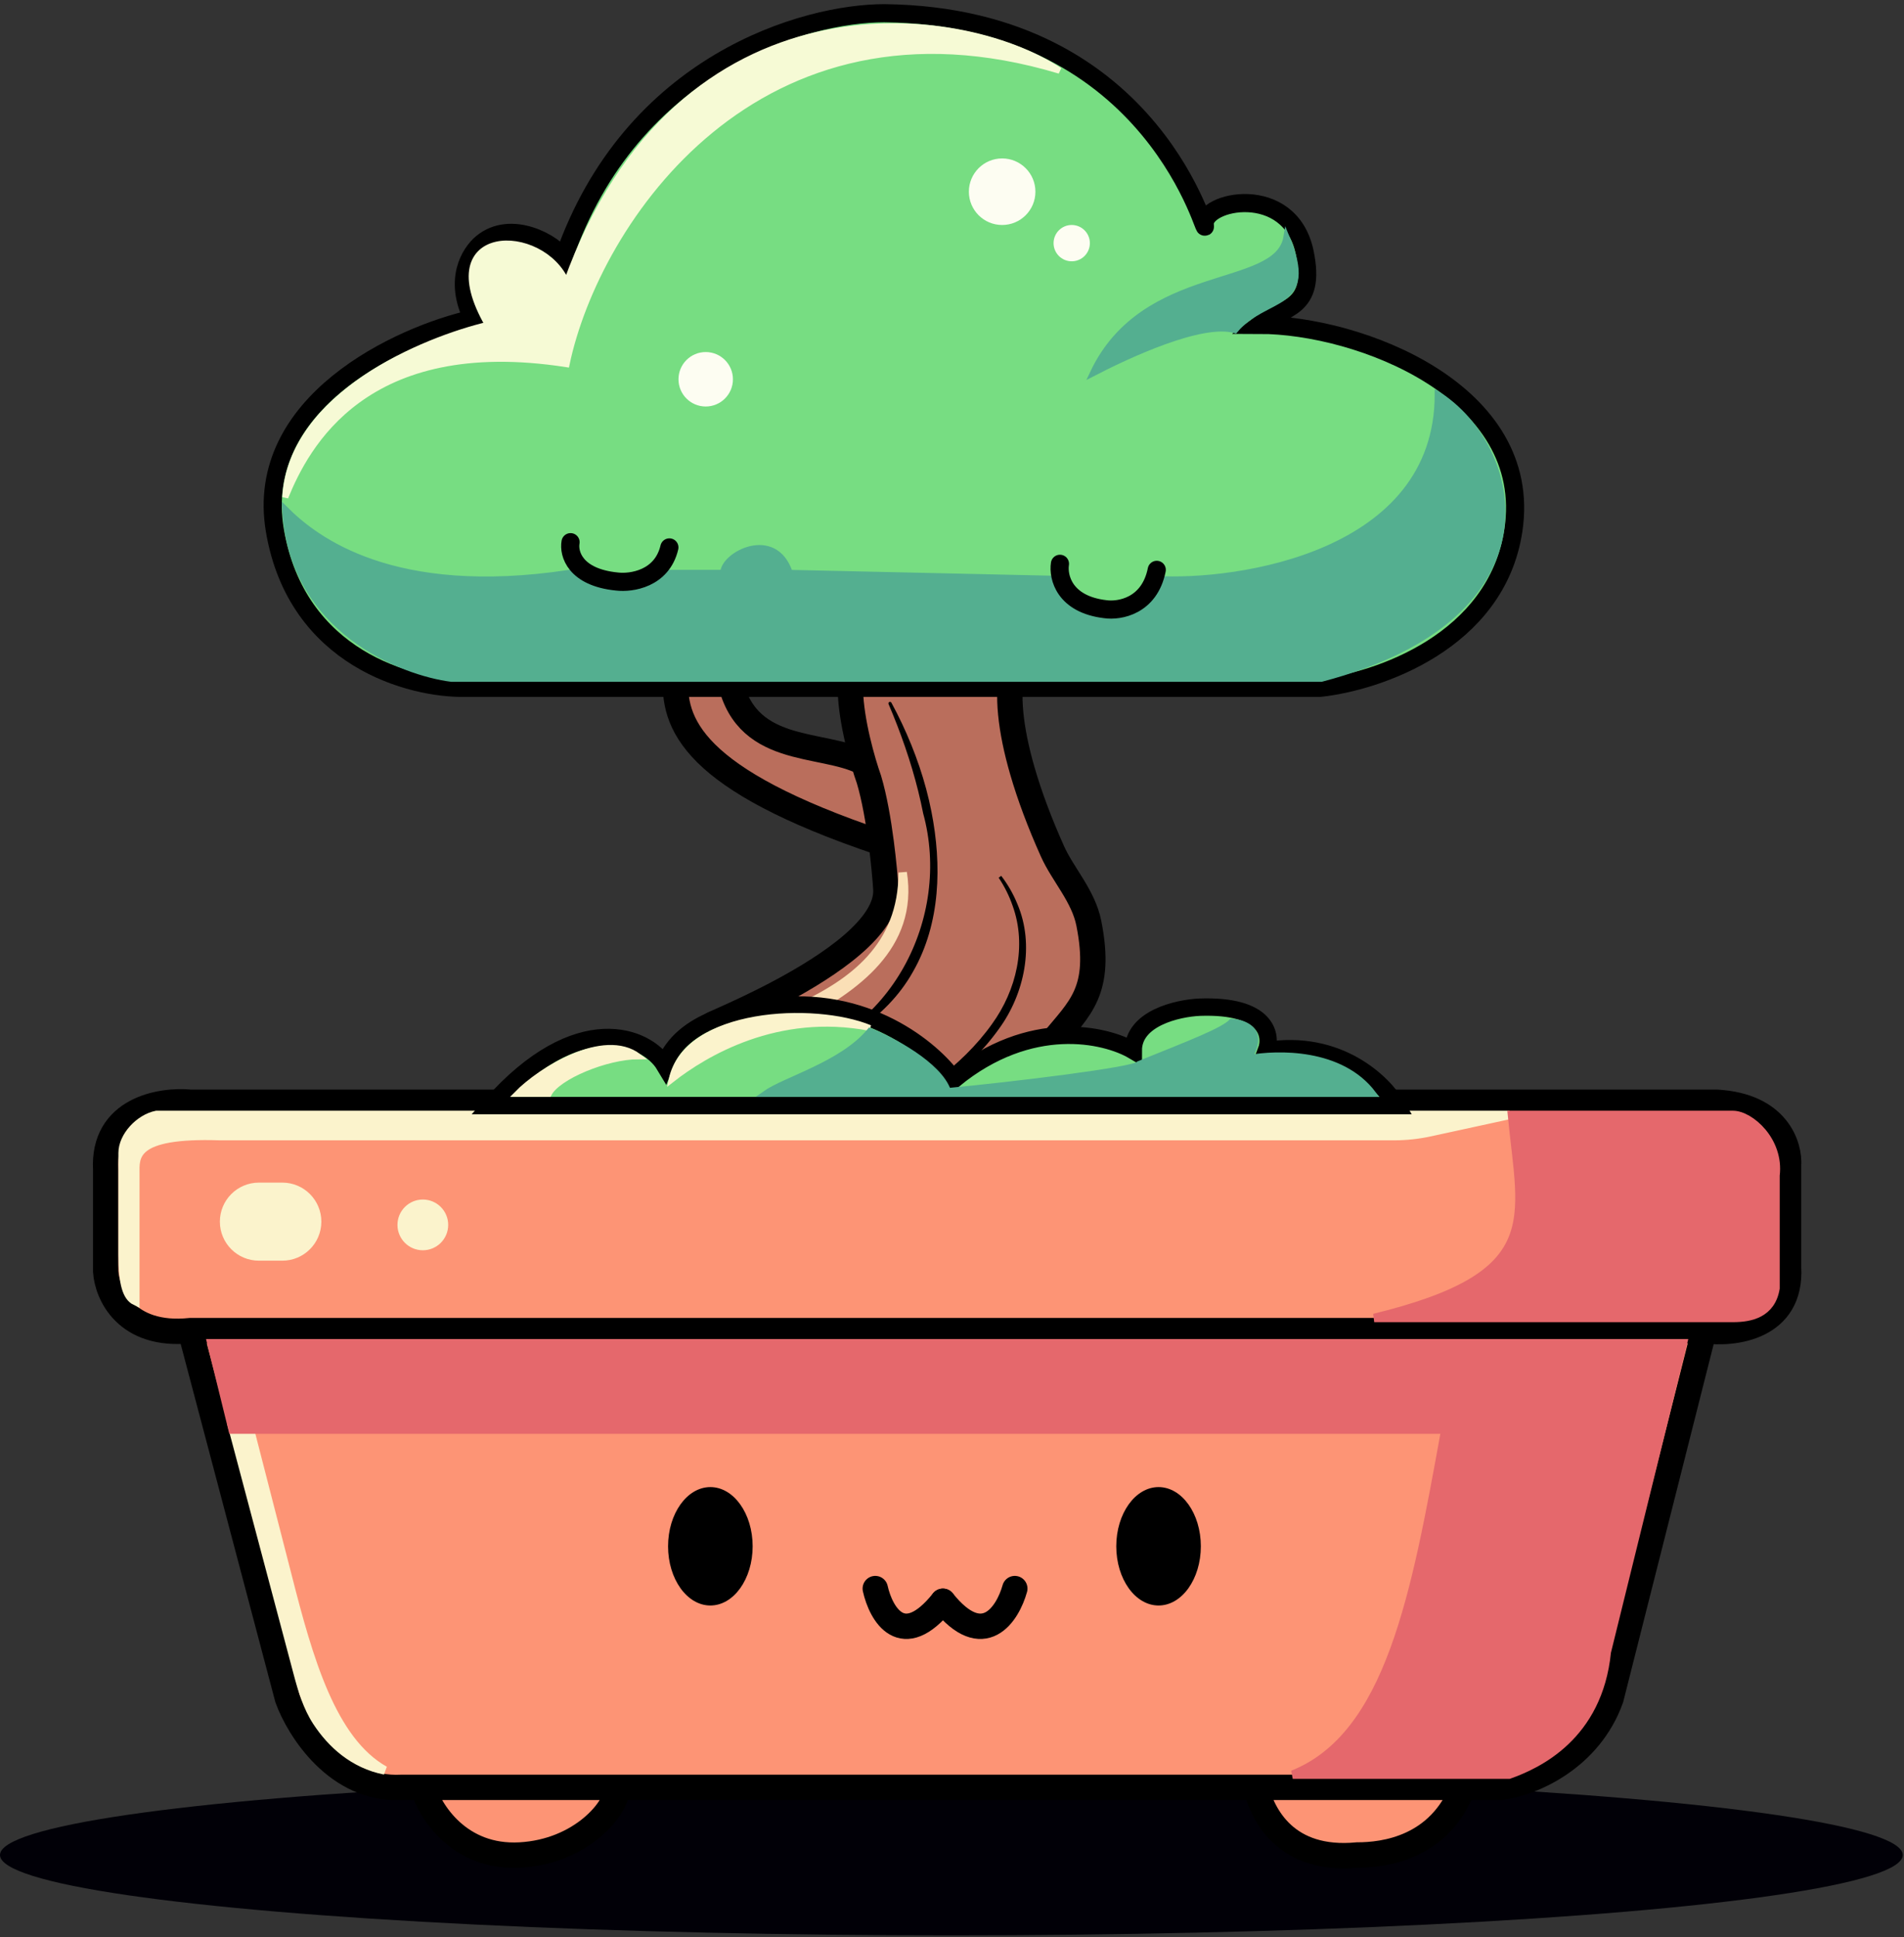 <svg width="288" height="293" viewBox="0 0 288 293" fill="none" xmlns="http://www.w3.org/2000/svg">
<rect x="0" y="0" width="288" height="293" fill="#333333" stroke="none"/>
<path d="M109.677 154.35C99.113 157.864 134.51 145.78 133.998 134.523C133.899 132.936 133.67 130.333 133.3 127.488C104.751 117.894 101.583 109.462 102.251 102H110.251C112.251 114.5 124.251 112 130.619 115.336C129.398 111.181 128.055 104.985 128.881 101.265H153.185C152.261 104.963 152.821 110.295 154.652 116.615C155.737 120.363 157.269 124.458 159.202 128.767C160.776 132.274 163.877 135.5 164.698 139.64C166.751 150 163.251 152.5 159.202 157.5C155.718 158.333 146.751 161.5 144.751 164C128.751 152.5 119.751 151 109.677 154.35Z" fill="#BA6E5C"/>
<path d="M130.619 115.336C130.91 116.325 131.194 117.198 131.44 117.894C132.26 120.63 132.874 124.219 133.3 127.488M130.619 115.336C129.398 111.181 128.055 104.985 128.881 101.265H153.185C152.261 104.963 152.821 110.295 154.652 116.615C155.737 120.363 157.269 124.458 159.202 128.767C160.776 132.274 163.877 135.5 164.698 139.64C166.751 150 163.251 152.5 159.202 157.5C155.718 158.333 146.751 161.5 144.751 164C128.751 152.5 119.751 151 109.677 154.35C99.113 157.864 134.51 145.78 133.998 134.523C133.899 132.936 133.67 130.333 133.3 127.488M130.619 115.336C124.251 112 112.251 114.5 110.251 102H102.251C101.583 109.462 104.751 117.894 133.3 127.488" stroke="black" stroke-width="3.837"/>
<path d="M116.26 155.608C89.613 162.999 85.52 179.851 82.175 199.121C82.815 178.654 89.85 169.061 96.886 163.304C106.479 154.35 136.539 154.35 136.539 131.965C138.305 143.146 129.241 149.454 120.807 153.878C119.368 154.633 117.826 155.173 116.26 155.608Z" fill="#FADFB6"/>
<path d="M98.804 178.015C91.769 192.725 91.769 208.075 102.642 220.866C97.525 215.75 86.013 200.4 98.804 178.015Z" fill="#FADFB6"/>
<path d="M116.26 155.608C89.613 162.999 85.52 179.851 82.175 199.121C82.815 178.654 89.85 169.061 96.886 163.304C106.479 154.35 136.539 154.35 136.539 131.965C138.305 143.146 129.241 149.454 120.807 153.878C119.368 154.633 117.826 155.173 116.26 155.608Z" stroke="#FADFB6" stroke-width="1.279"/>
<path d="M98.804 178.015C91.769 192.725 91.769 208.075 102.642 220.866C97.525 215.75 86.013 200.4 98.804 178.015Z" stroke="#FADFB6" stroke-width="1.279"/>
<path d="M126.071 256.633C126.228 256.666 126.384 256.699 126.541 256.732C126.769 255.905 126.914 255.049 126.988 254.177C127.281 250.722 126.446 247.175 124.805 244.105C118.706 233.085 105.845 228.971 94.337 227.336C93.51 227.222 92.665 227.118 91.799 227.024C91.779 227.183 91.759 227.341 91.738 227.5C92.594 227.628 93.43 227.766 94.245 227.912C105.636 229.978 117.982 234.333 123.676 244.707C125.219 247.601 126.163 250.841 126.221 254.15C126.234 254.985 126.189 255.815 126.071 256.633Z" fill="black"/>
<path d="M123.215 229.606C123.144 229.749 123.072 229.892 123.001 230.035C123.574 230.38 124.162 230.768 124.708 231.156C126.934 232.738 128.961 234.556 130.806 236.536C137.396 243.409 140.172 253.523 138.056 262.924C137.919 263.596 137.766 264.251 137.588 264.93C137.742 264.975 137.895 265.019 138.049 265.064C138.263 264.386 138.452 263.73 138.624 263.054C141.264 253.629 138.626 242.8 131.743 235.665C129.824 233.604 127.587 231.837 125.112 230.503C124.504 230.177 123.85 229.863 123.215 229.606Z" fill="black"/>
<path d="M132.854 218.122C132.753 218.246 132.651 218.37 132.55 218.494C133.333 219.203 134.166 219.859 135.03 220.469C138.5 222.91 142.403 224.621 146.279 226.177C149.406 227.457 152.636 228.585 155.382 230.337C164.244 236.679 170.696 247.45 169.933 258.67C169.866 259.699 169.743 260.724 169.562 261.754C169.719 261.784 169.876 261.814 170.033 261.845C170.252 260.805 170.412 259.765 170.514 258.717C171.649 247.244 165.288 235.993 156.071 229.304C153.105 227.389 149.882 226.275 146.755 224.99C142.886 223.437 139.015 221.923 135.447 219.825C134.557 219.299 133.688 218.736 132.854 218.122Z" fill="black"/>
<path d="M151.444 132.464C151.315 132.558 151.185 132.652 151.055 132.745C151.942 134.064 152.658 135.507 153.175 137.003C155.354 143.041 153.742 149.776 150.05 154.875C145.361 161.451 138.363 166.048 131.152 169.811L131.126 169.826C118.409 176.564 110.034 194.622 119.92 206.931C120.832 208.28 121.828 209.546 122.927 210.79C123.048 210.685 123.169 210.581 123.29 210.476C122.23 209.223 121.275 207.953 120.406 206.61C111.052 194.336 119.357 177.393 131.72 170.854L131.693 170.868C139.022 167.105 146.188 162.48 151.098 155.609C154.98 150.297 156.524 142.897 153.894 136.733C153.273 135.204 152.443 133.757 151.444 132.464Z" fill="black"/>
<path d="M107.911 168.606C107.809 168.483 107.707 168.359 107.606 168.236C106.795 168.837 105.988 169.49 105.209 170.17C102.108 172.879 99.373 176.017 97.13 179.492C88.521 191.253 89.417 209.477 100.826 218.991C101.567 219.701 102.313 220.367 103.124 221.048C103.229 220.927 103.334 220.806 103.438 220.685C102.658 219.985 101.944 219.301 101.236 218.577C90.373 208.75 89.906 191.697 98.205 180.185C100.388 176.803 102.917 173.64 105.736 170.727C106.445 169.997 107.178 169.281 107.911 168.606Z" fill="black"/>
<path d="M134.836 106.278C134.807 106.223 134.758 106.18 134.698 106.16C134.639 106.14 134.574 106.144 134.518 106.171C134.463 106.198 134.419 106.246 134.398 106.305C134.377 106.364 134.38 106.429 134.405 106.486C134.405 106.486 134.405 106.486 134.405 106.486C134.86 107.549 135.301 108.632 135.718 109.713C137.388 114.045 138.748 118.482 139.636 123.006C143.979 138.816 134.663 156.773 118.118 160.259C116.997 160.594 115.915 160.88 114.743 161.151C114.682 161.165 114.628 161.203 114.594 161.256C114.559 161.31 114.548 161.374 114.561 161.436C114.574 161.498 114.612 161.552 114.665 161.586C114.718 161.62 114.782 161.632 114.844 161.62C114.844 161.62 114.844 161.62 114.844 161.62C116.033 161.381 117.134 161.127 118.277 160.82C126.154 158.762 133.95 154.359 138.091 146.979C142.291 139.659 142.472 130.787 140.891 122.761C139.982 118.129 138.426 113.651 136.424 109.41C135.924 108.352 135.391 107.3 134.836 106.278Z" fill="black"/>
<ellipse cx="143.905" cy="280.552" rx="143.905" ry="12.152" fill="#010007"/>
<path d="M43.491 256.888L28.781 201.245C19.059 202.268 16.203 195.702 15.989 192.29V176.941C15.478 167.731 24.304 166.281 28.781 166.707H259.668C268.878 167.219 270.754 173.316 270.541 176.301V191.651C271.053 200.861 262.227 201.884 257.75 201.245L243.679 256.888C240.481 265.842 231.953 269.679 227.05 270.319H221.294C217.712 279.529 209.355 280.552 205.304 280.552C194.559 281.575 191.02 274.583 189.954 270.319H93.378C93.378 273.517 87.878 280.04 78.668 280.552C69.458 281.064 65.024 273.943 63.958 270.319H60.76C51.038 270.831 45.197 261.578 43.491 256.888Z" fill="#FD9475"/>
<path d="M28.781 201.245L43.491 256.888C45.197 261.578 51.038 270.831 60.76 270.319H63.958M28.781 201.245H257.75M28.781 201.245C19.059 202.268 16.203 195.702 15.989 192.29V176.941C15.478 167.731 24.304 166.281 28.781 166.707H259.668C268.878 167.219 270.754 173.316 270.541 176.301V191.651C271.053 200.861 262.227 201.884 257.75 201.245M257.75 201.245L243.679 256.888C240.481 265.842 231.953 269.679 227.05 270.319H221.294M63.958 270.319C65.024 273.943 69.458 281.064 78.668 280.552C87.878 280.04 93.378 273.517 93.378 270.319M63.958 270.319H93.378M93.378 270.319H189.954M189.954 270.319C191.02 274.583 194.559 281.575 205.304 280.552C209.355 280.552 217.712 279.529 221.294 270.319M189.954 270.319H221.294" stroke="black" stroke-width="3.837" stroke-linecap="round"/>
<path d="M132.393 240.259C133.245 244.096 136.486 249.852 142.626 242.178" stroke="black" stroke-width="3.837" stroke-linecap="round"/>
<path d="M153.499 240.259C152.433 244.096 148.766 249.852 142.626 242.178" stroke="black" stroke-width="3.837" stroke-linecap="round"/>
<ellipse cx="107.449" cy="233.863" rx="6.396" ry="8.954" fill="black"/>
<ellipse cx="175.244" cy="233.863" rx="6.396" ry="8.954" fill="black"/>
<path d="M45.022 253.02L35.177 215.955H37.735L43.491 238.34C46.689 250.931 50.211 263.284 58.202 267.761C53.46 266.812 50.124 263.755 47.934 260.412C46.474 258.183 45.706 255.595 45.022 253.02Z" fill="#FBF3CC" stroke="#FBF3CC" stroke-width="1.279"/>
<path d="M218.632 216.211H35.186L31.979 203.163H254.552L243.039 249.852C241.76 262.644 232.53 266.878 228.253 268.4H195.541C210.239 262.55 214.114 241.159 218.583 216.484L218.632 216.211Z" fill="#E5686C" stroke="#E5686C" stroke-width="1.279"/>
<path d="M20.466 177.58L20.466 196.767C19.187 196.128 18.548 194.209 18.548 189.732V174.382C18.548 171.824 21.106 169.137 23.664 168.626H228.329L216.305 171.24C214.519 171.628 212.697 171.824 210.87 171.824H33.258C19.827 171.377 20.466 175.022 20.466 177.58Z" fill="#FBF3CC" stroke="#FBF3CC" stroke-width="1.279"/>
<path d="M207.863 199.326C234.085 192.93 230.248 184.616 228.7 168.626H262.131C264.703 168.626 269.203 172.545 268.56 177.771V194.849C267.921 198.686 264.785 199.326 262.131 199.326H207.863Z" fill="#E5686C" stroke="#E5686C" stroke-width="1.279"/>
<path d="M33.258 184.763C33.258 181.503 35.901 178.859 39.162 178.859H42.704C45.965 178.859 48.608 181.503 48.608 184.763V184.763C48.608 188.024 45.965 190.667 42.704 190.667H39.162C35.901 190.667 33.258 188.024 33.258 184.763V184.763Z" fill="#FBF3CC"/>
<circle cx="63.958" cy="185.255" r="3.837" fill="#FBF3CC"/>
<path d="M211.251 167.209H74.251C87.382 152.327 97.886 156.704 100.513 161.081C103.139 154.078 112.622 152.619 116.27 152.327C130.977 150.227 141.073 158.747 144.283 163.27C155.838 153.816 167.189 156.413 171.42 158.893C171.42 153.991 178.131 152.473 181.487 152.327C191.642 151.977 192.43 156.559 191.554 158.893C202.409 157.142 209.208 163.708 211.251 167.209Z" fill="#77DD82" stroke="black" stroke-width="2.626"/>
<path d="M101.584 163.291C106.64 159.331 117.583 152.765 131.589 155.474C123.205 152 103.79 152.869 101.584 163.291Z" fill="#FBF3CC"/>
<path d="M96.573 159.768C91.321 155.829 81.72 161.84 78.19 165.458H83.005C84.318 162.832 91.759 159.768 96.573 159.768Z" fill="#FBF3CC"/>
<path d="M101.584 163.291C106.64 159.331 117.583 152.765 131.589 155.474C123.205 152 103.79 152.869 101.584 163.291Z" stroke="#FBF3CC" stroke-width="0.875"/>
<path d="M96.573 159.768C91.321 155.829 81.72 161.84 78.19 165.458H83.005C84.318 162.832 91.759 159.768 96.573 159.768Z" stroke="#FBF3CC" stroke-width="0.875"/>
<path d="M131.589 155.91C127.387 160.994 118.725 163.27 115.661 165.458H207.749C202.847 158.922 193.159 159.239 188.928 159.995C191.992 154.954 186.74 154.516 186.302 154.516C184.989 155.878 180.174 157.726 172.295 160.903C171.858 161.811 153.037 164.081 143.407 164.988C142.007 160.994 134.945 157.272 131.589 155.91Z" fill="#54AF90" stroke="#54AF90" stroke-width="0.875"/>
<path d="M41.58 80.239C38.286 60.84 60.535 50.652 71.516 48.212C68.587 42.355 71.058 38.298 72.888 36.773C77.281 33.113 83.869 36.773 85.242 39.061C95.491 9.412 121.845 2 133.741 2C175.377 2.458 182.698 37.688 182.24 34.028C181.783 30.367 195.098 27.503 197.339 38.146C199.169 46.839 194.136 46.381 190.476 49.127C205.575 49.127 232.112 59.192 228.909 80.239C226.347 97.077 208.32 103.116 199.627 104.031H70.405C62.169 104.184 44.874 99.639 41.58 80.239Z" fill="#77DD82" stroke="black" stroke-width="2.745"/>
<circle cx="151.585" cy="28.995" r="5.033" fill="#FDFDF2"/>
<circle cx="106.746" cy="57.362" r="4.118" fill="#FDFDF2"/>
<circle cx="162.109" cy="36.773" r="2.746" fill="#FDFDF2"/>
<path d="M85.699 55.075C55.116 50.323 46.256 67.592 43.148 75.206C44.063 59.65 64.195 51.414 73.803 49.127C65.11 34.028 82.039 34.028 85.699 42.721C102.628 -4.406 145.179 0.627 160.278 10.693C114.524 -3.033 90.206 33.602 85.699 55.075Z" fill="#F6FAD5" stroke="#F6FAD5" stroke-width="0.915" stroke-linecap="round"/>
<path d="M86.1 86.645C59.415 90.671 47.718 81.612 43.148 77.037C44.062 95.338 60.968 101.744 68.279 102.659H199.875C236.429 93.05 229.824 67.428 217.471 59.65C217.471 83.9 187.233 88.322 174.744 87.56C169.717 95.338 162.863 91.22 160.579 87.56L119.455 86.645C117.171 79.782 109.403 83.9 109.403 86.645H98.436C95.238 91.678 88.384 88.933 86.1 86.645Z" fill="#54AF90" stroke="#54AF90" stroke-width="0.915"/>
<path d="M165.311 56.447C173.089 39.976 193.221 44.094 194.594 35.858C199.169 46.839 191.391 44.441 186.816 49.932C181.691 48.468 170.344 53.854 165.311 56.447Z" fill="#54AF90" stroke="#54AF90" stroke-width="0.915"/>
<path d="M86.302 82C85.99 83.719 86.956 87.316 93.309 87.95C95.489 88.215 100.13 87.554 101.251 82.793" stroke="black" stroke-width="2.745" stroke-linecap="round"/>
<path d="M160.328 85.272C160.023 87.255 160.969 91.403 167.191 92.135C169.327 92.44 173.872 91.678 174.97 86.187" stroke="black" stroke-width="2.745" stroke-linecap="round"/>
</svg> 